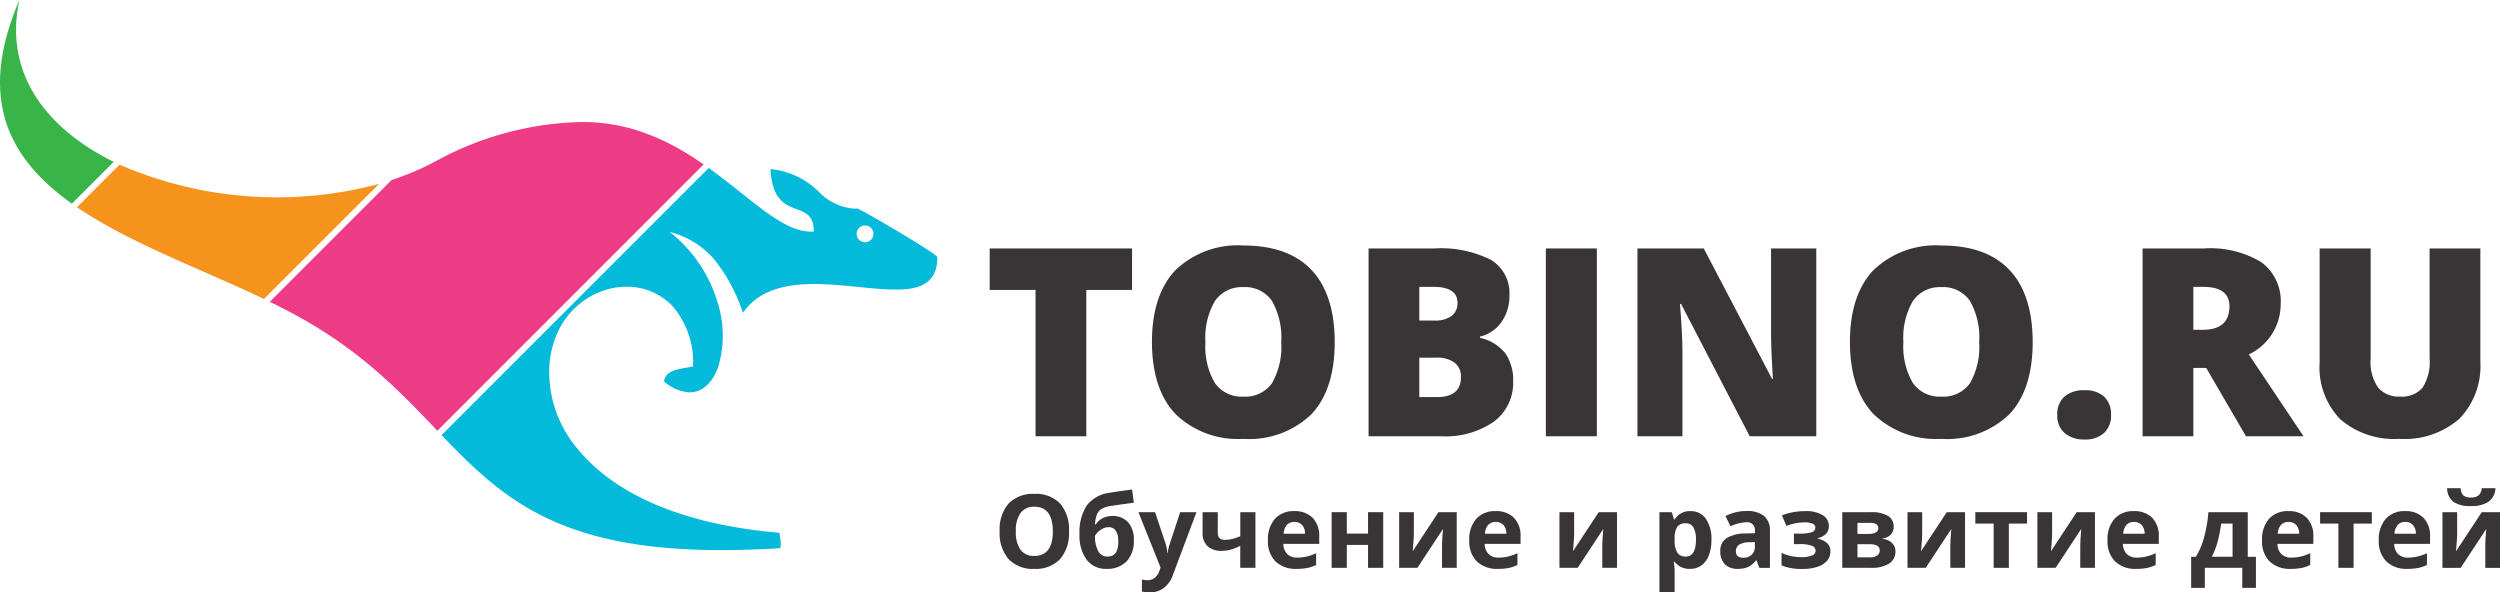 <svg xmlns="http://www.w3.org/2000/svg" viewBox="0 0 229.12 54.291">
  <defs>
    <style>
      .cls-1 {
        fill: #393435;
      }

      .cls-2 {
        fill: #f6931d;
      }

      .cls-3 {
        fill: #ed3b85;
      }

      .cls-4 {
        fill: #03bada;
      }

      .cls-5 {
        fill: #38b449;
      }
    </style>
  </defs>
  <g id="Логотип" transform="translate(0 -0.559)">
    <g id="Group" transform="translate(89.909 23)">
      <g id="Подстрочник" transform="translate(0.917 22.01)">
        <path id="Fill_13" data-name="Fill 13" class="cls-1" d="M3.178,6.872a3.062,3.062,0,0,1-2.356-.89A3.653,3.653,0,0,1,0,3.424,3.6,3.6,0,0,1,.824.879,3.1,3.1,0,0,1,3.187,0,3.054,3.054,0,0,1,5.541.886a3.647,3.647,0,0,1,.814,2.548,3.643,3.643,0,0,1-.822,2.548A3.062,3.062,0,0,1,3.178,6.872Zm.009-5.694a1.5,1.5,0,0,0-1.274.569,2.793,2.793,0,0,0-.429,1.688,2.8,2.8,0,0,0,.425,1.685,1.493,1.493,0,0,0,1.269.566c1.125,0,1.695-.757,1.695-2.251S4.305,1.177,3.187,1.177Z" transform="translate(0.791 0.813)"/>
        <path id="Fill_14" data-name="Fill 14" class="cls-1" d="M2.479,7.274A2.193,2.193,0,0,1,.655,6.436,3.681,3.681,0,0,1,0,4.124,4.5,4.5,0,0,1,.669,1.454,3.119,3.119,0,0,1,2.758.3C3.226.221,3.919.119,4.818,0l.159,1.215c-.372.042-1.02.132-2.105.292a2.3,2.3,0,0,0-.859.275,1.1,1.1,0,0,0-.422.52,2.866,2.866,0,0,0-.171.9h.068a1.626,1.626,0,0,1,.639-.574,1.877,1.877,0,0,1,.854-.2A1.893,1.893,0,0,1,4.451,3a2.387,2.387,0,0,1,.526,1.655,2.674,2.674,0,0,1-.664,1.93A2.444,2.444,0,0,1,2.479,7.274Zm.178-3.821a1.151,1.151,0,0,0-.491.114,1.744,1.744,0,0,0-.446.3,1.352,1.352,0,0,0-.3.372,2.777,2.777,0,0,0,.3,1.418.94.94,0,0,0,.845.491c.658,0,.991-.459.991-1.365C3.552,3.9,3.251,3.452,2.658,3.452Z" transform="translate(8.11 0.411)"/>
        <path id="Fill_15" data-name="Fill 15" class="cls-1" d="M0,0H1.525l.963,2.872a3.972,3.972,0,0,1,.169.886h.027a3.926,3.926,0,0,1,.2-.886L3.827,0H5.32L3.159,5.757a2.494,2.494,0,0,1-.847,1.2,2.139,2.139,0,0,1-1.286.4A3.211,3.211,0,0,1,.32,7.273v-1.1a2.366,2.366,0,0,0,.547.06A.99.99,0,0,0,1.514,6a1.469,1.469,0,0,0,.432-.682l.082-.252Z" transform="translate(13.507 2.489)"/>
        <path id="Fill_16" data-name="Fill 16" class="cls-1" d="M1.392,0V1.868q0,.667.617.667a2.908,2.908,0,0,0,.747-.091,5.479,5.479,0,0,0,.7-.238V0H4.844V5.1H3.452V3.077a4.083,4.083,0,0,1-.9.361,3.252,3.252,0,0,1-.8.105A1.821,1.821,0,0,1,.456,3.116,1.585,1.585,0,0,1,0,1.9V0Z" transform="translate(19.388 2.489)"/>
        <path id="Fill_17" data-name="Fill 17" class="cls-1" d="M2.621,5.292a2.649,2.649,0,0,1-1.927-.68A2.588,2.588,0,0,1,0,2.685,2.845,2.845,0,0,1,.642.7,2.294,2.294,0,0,1,2.416,0,2.261,2.261,0,0,1,4.1.617a2.341,2.341,0,0,1,.6,1.7V3H1.411a1.344,1.344,0,0,0,.351.927,1.244,1.244,0,0,0,.922.333,3.845,3.845,0,0,0,.872-.1,4.364,4.364,0,0,0,.859-.306V4.931a3.291,3.291,0,0,1-.78.272A4.962,4.962,0,0,1,2.621,5.292Zm-.2-4.3a.887.887,0,0,0-.694.281,1.3,1.3,0,0,0-.287.8H3.4a1.166,1.166,0,0,0-.27-.8A.916.916,0,0,0,2.425.991Z" transform="translate(25.379 2.393)"/>
        <path id="Fill_18" data-name="Fill 18" class="cls-1" d="M1.392,0V1.963H3.338V0H4.73V5.1H3.338V3H1.392V5.1H0V0Z" transform="translate(31.214 2.489)"/>
        <path id="Fill_19" data-name="Fill 19" class="cls-1" d="M1.347,0V2.018q0,.32-.105,1.562L3.6,0H5.274V5.1H3.927V3.068q0-.544.091-1.534L1.671,5.1H0V0Z" transform="translate(37.405 2.489)"/>
        <path id="Fill_20" data-name="Fill 20" class="cls-1" d="M2.621,5.292a2.649,2.649,0,0,1-1.927-.68A2.588,2.588,0,0,1,0,2.685,2.845,2.845,0,0,1,.642.7,2.294,2.294,0,0,1,2.416,0,2.261,2.261,0,0,1,4.1.617a2.341,2.341,0,0,1,.6,1.7V3H1.411a1.344,1.344,0,0,0,.351.927,1.244,1.244,0,0,0,.922.333,3.845,3.845,0,0,0,.872-.1,4.364,4.364,0,0,0,.859-.306V4.931a3.291,3.291,0,0,1-.78.272A4.962,4.962,0,0,1,2.621,5.292Zm-.2-4.3a.887.887,0,0,0-.694.281,1.3,1.3,0,0,0-.287.8H3.4a1.166,1.166,0,0,0-.27-.8A.916.916,0,0,0,2.425.991Z" transform="translate(43.83 2.393)"/>
        <path id="Fill_21" data-name="Fill 21" class="cls-1" d="M1.347,0V2.018q0,.32-.105,1.562L3.6,0H5.274V5.1H3.927V3.068q0-.544.091-1.534L1.671,5.1H0V0Z" transform="translate(52.094 2.489)"/>
        <path id="Fill_22" data-name="Fill 22" class="cls-1" d="M1.392,7.448H0V.1H1.132l.2.662h.064A1.617,1.617,0,0,1,2.839,0,1.663,1.663,0,0,1,4.255.7,3.248,3.248,0,0,1,4.766,2.64a3.861,3.861,0,0,1-.239,1.419,2.01,2.01,0,0,1-.682.918A1.759,1.759,0,0,1,2.8,5.292a1.7,1.7,0,0,1-1.411-.653H1.319c.05.44.073.675.073.74V7.447Zm1-6.333a.882.882,0,0,0-.753.318,1.825,1.825,0,0,0-.247,1.047V2.63a2.154,2.154,0,0,0,.245,1.178.873.873,0,0,0,.774.356c.621,0,.936-.519.936-1.543a2.212,2.212,0,0,0-.231-1.13A.788.788,0,0,0,2.392,1.114Z" transform="translate(61.258 2.393)"/>
        <path id="Fill_23" data-name="Fill 23" class="cls-1" d="M1.58,5.3a1.574,1.574,0,0,1-1.157-.42A1.622,1.622,0,0,1,0,3.685a1.353,1.353,0,0,1,.569-1.2,3.321,3.321,0,0,1,1.715-.427l.886-.028V1.808a.7.7,0,0,0-.795-.777A3.652,3.652,0,0,0,.936,1.4L.474.462A4.172,4.172,0,0,1,2.429,0,2.444,2.444,0,0,1,4,.447a1.662,1.662,0,0,1,.548,1.361v3.4H3.58l-.27-.694H3.273a2.048,2.048,0,0,1-.723.614A2.338,2.338,0,0,1,1.58,5.3ZM3.169,2.845l-.539.018a1.737,1.737,0,0,0-.9.219.691.691,0,0,0-.3.612c0,.391.227.589.676.589A1.074,1.074,0,0,0,2.879,4a.981.981,0,0,0,.29-.74Z" transform="translate(66.837 2.384)"/>
        <path id="Fill_24" data-name="Fill 24" class="cls-1" d="M1.643,2.059a3.434,3.434,0,0,0,1.121-.128A.432.432,0,0,0,3.1,1.525a.4.4,0,0,0-.242-.37,1.885,1.885,0,0,0-.8-.123,4.188,4.188,0,0,0-.8.087,4.217,4.217,0,0,0-.81.238L.036.384A5.786,5.786,0,0,1,1.091.089,6.693,6.693,0,0,1,2.233,0,2.821,2.821,0,0,1,3.762.366a1.122,1.122,0,0,1,.575.991q0,.862-1.018,1.123v.046a1.8,1.8,0,0,1,.892.441,1.047,1.047,0,0,1,.267.747,1.254,1.254,0,0,1-.3.826,1.915,1.915,0,0,1-.872.557,4.136,4.136,0,0,1-1.343.2A4.848,4.848,0,0,1,0,4.977V3.827a4.214,4.214,0,0,0,.861.287,4.108,4.108,0,0,0,.906.105,2.581,2.581,0,0,0,1.018-.153.479.479,0,0,0,.338-.436.488.488,0,0,0-.356-.459,3.038,3.038,0,0,0-1.1-.148H1.132V2.059Z" transform="translate(72.449 2.393)"/>
        <path id="Fill_25" data-name="Fill 25" class="cls-1" d="M2.616,5.1H0V0H2.616A2.936,2.936,0,0,1,4.189.34a1.12,1.12,0,0,1,.522,1,1.022,1.022,0,0,1-.257.7,1.254,1.254,0,0,1-.76.373v.036a1.452,1.452,0,0,1,.861.373,1.025,1.025,0,0,1,.318.76,1.284,1.284,0,0,1-.585,1.134A3.017,3.017,0,0,1,2.616,5.1ZM1.392,2.936V4.141H2.525A1.145,1.145,0,0,0,3.2,3.974a.544.544,0,0,0,.23-.468A.466.466,0,0,0,3.2,3.071a1.425,1.425,0,0,0-.7-.135Zm0-1.954V1.991H2.4a1.409,1.409,0,0,0,.671-.128A.443.443,0,0,0,3.3,1.447c0-.309-.249-.465-.74-.465Z" transform="translate(78.015 2.489)"/>
        <path id="Fill_26" data-name="Fill 26" class="cls-1" d="M1.347,0V2.018q0,.32-.105,1.562L3.6,0H5.274V5.1H3.927V3.068q0-.544.091-1.534L1.671,5.1H0V0Z" transform="translate(83.991 2.489)"/>
        <path id="Fill_27" data-name="Fill 27" class="cls-1" d="M4.74,0V1.046H3.069V5.1H1.676V1.046H0V0Z" transform="translate(90.21 2.489)"/>
        <path id="Fill_28" data-name="Fill 28" class="cls-1" d="M1.347,0V2.018q0,.32-.105,1.562L3.6,0H5.274V5.1H3.927V3.068q0-.544.091-1.534L1.671,5.1H0V0Z" transform="translate(95.899 2.489)"/>
        <path id="Fill_29" data-name="Fill 29" class="cls-1" d="M2.621,5.292a2.649,2.649,0,0,1-1.927-.68A2.588,2.588,0,0,1,0,2.685,2.845,2.845,0,0,1,.642.7,2.294,2.294,0,0,1,2.416,0,2.261,2.261,0,0,1,4.1.617a2.341,2.341,0,0,1,.6,1.7V3H1.411a1.344,1.344,0,0,0,.351.927,1.244,1.244,0,0,0,.922.333,3.845,3.845,0,0,0,.872-.1,4.364,4.364,0,0,0,.859-.306V4.931a3.291,3.291,0,0,1-.78.272A4.962,4.962,0,0,1,2.621,5.292Zm-.2-4.3a.887.887,0,0,0-.694.281,1.3,1.3,0,0,0-.287.8H3.4a1.166,1.166,0,0,0-.27-.8A.916.916,0,0,0,2.425.991Z" transform="translate(102.324 2.393)"/>
        <path id="Fill_30" data-name="Fill 30" class="cls-1" d="M1.251,6.936H0V4.087H.429A6.482,6.482,0,0,0,1.165,2.37,12.821,12.821,0,0,0,1.58,0H5.187V4.087h.749V6.934H4.685V5.1H1.251V6.935Zm1.5-5.891h0a13.562,13.562,0,0,1-.313,1.612,6.685,6.685,0,0,1-.55,1.429H3.794V1.046H2.749Z" transform="translate(109.99 2.489)"/>
        <path id="Fill_31" data-name="Fill 31" class="cls-1" d="M2.621,5.292a2.649,2.649,0,0,1-1.927-.68A2.588,2.588,0,0,1,0,2.685,2.845,2.845,0,0,1,.642.7,2.294,2.294,0,0,1,2.416,0,2.261,2.261,0,0,1,4.1.617a2.341,2.341,0,0,1,.6,1.7V3H1.411a1.344,1.344,0,0,0,.351.927,1.244,1.244,0,0,0,.922.333,3.845,3.845,0,0,0,.872-.1,4.364,4.364,0,0,0,.859-.306V4.931a3.291,3.291,0,0,1-.78.272A4.962,4.962,0,0,1,2.621,5.292Zm-.2-4.3a.887.887,0,0,0-.694.281,1.3,1.3,0,0,0-.287.8H3.4a1.166,1.166,0,0,0-.27-.8A.916.916,0,0,0,2.425.991Z" transform="translate(116.487 2.393)"/>
        <path id="Fill_32" data-name="Fill 32" class="cls-1" d="M4.74,0V1.046H3.069V5.1H1.676V1.046H0V0Z" transform="translate(121.806 2.489)"/>
        <path id="Fill_33" data-name="Fill 33" class="cls-1" d="M2.621,5.292a2.649,2.649,0,0,1-1.927-.68A2.588,2.588,0,0,1,0,2.685,2.845,2.845,0,0,1,.642.7,2.294,2.294,0,0,1,2.416,0,2.261,2.261,0,0,1,4.1.617a2.341,2.341,0,0,1,.6,1.7V3H1.411a1.344,1.344,0,0,0,.351.927,1.244,1.244,0,0,0,.922.333,3.845,3.845,0,0,0,.872-.1,4.364,4.364,0,0,0,.859-.306V4.931a3.291,3.291,0,0,1-.78.272A4.962,4.962,0,0,1,2.621,5.292Zm-.2-4.3a.887.887,0,0,0-.694.281,1.3,1.3,0,0,0-.287.8H3.4a1.166,1.166,0,0,0-.27-.8A.916.916,0,0,0,2.425.991Z" transform="translate(127.185 2.393)"/>
        <path id="Fill_34" data-name="Fill 34" class="cls-1" d="M1.67,7.3H0V2.2H1.347V4.215c0,.211-.035.736-.105,1.562L3.6,2.2H5.274V7.3H3.927V5.265c0-.367.031-.883.091-1.535L1.67,7.3Zm.942-5.667a2.755,2.755,0,0,1-1.6-.374A1.606,1.606,0,0,1,.429,0H1.676a.978.978,0,0,0,.235.66,1.073,1.073,0,0,0,.728.19A.993.993,0,0,0,3.326.642,1,1,0,0,0,3.6,0h1.26a1.637,1.637,0,0,1-.643,1.244A2.8,2.8,0,0,1,2.612,1.634Z" transform="translate(133.02 0.293)"/>
      </g>
      <g id="Название">
        <path id="Fill_2" data-name="Fill 2" class="cls-1" d="M8.372,17.719a8.2,8.2,0,0,1-6.211-2.272C.727,13.94,0,11.714,0,8.831c0-2.852.723-5.06,2.148-6.565A8.241,8.241,0,0,1,8.4,0c2.727,0,4.822.756,6.228,2.248s2.12,3.716,2.12,6.606-.717,5.106-2.131,6.605A8.2,8.2,0,0,1,8.372,17.719ZM8.4,3.815a2.993,2.993,0,0,0-2.623,1.26A6.685,6.685,0,0,0,4.9,8.854,6.607,6.607,0,0,0,5.766,12.6a2.976,2.976,0,0,0,2.605,1.248,3,3,0,0,0,2.619-1.212,6.667,6.667,0,0,0,.854-3.779,6.716,6.716,0,0,0-.866-3.809A2.964,2.964,0,0,0,8.4,3.815Z" transform="translate(15.666 0.059)"/>
        <path id="Fill_4" data-name="Fill 4" class="cls-1" d="M6.7,17.213H0V0H6a10.263,10.263,0,0,1,5.21,1.042,3.545,3.545,0,0,1,1.7,3.244,4.118,4.118,0,0,1-.742,2.472,3.324,3.324,0,0,1-1.955,1.319v.118a4.024,4.024,0,0,1,2.319,1.413,4.281,4.281,0,0,1,.719,2.567,4.418,4.418,0,0,1-1.76,3.692A7.747,7.747,0,0,1,6.7,17.213ZM4.651,10.008v3.614H6.286c1.446,0,2.179-.618,2.179-1.836a1.587,1.587,0,0,0-.582-1.319,2.7,2.7,0,0,0-1.69-.459Zm0-6.488V6.605h1.4A2.543,2.543,0,0,0,7.6,6.193a1.442,1.442,0,0,0,.548-1.225c0-.961-.737-1.448-2.19-1.448Z" transform="translate(35.517 0.33)"/>
        <path id="Fill_6" data-name="Fill 6" class="cls-1" d="M0,17.214H4.674V0H0Z" transform="translate(51.765 0.329)"/>
        <path id="Fill_8" data-name="Fill 8" class="cls-1" d="M16.39,17.214h-6.1L4,5.087H3.9q.223,2.861.224,4.368v7.759H0V0H6.076L12.34,11.963h.07q-.164-2.6-.165-4.18V0H16.39Z" transform="translate(60.16 0.329)"/>
        <path id="Fill_9" data-name="Fill 9" class="cls-1" d="M8.372,17.719a8.2,8.2,0,0,1-6.211-2.272C.727,13.94,0,11.714,0,8.831c0-2.852.723-5.06,2.148-6.565A8.241,8.241,0,0,1,8.4,0c2.727,0,4.822.756,6.228,2.248s2.12,3.716,2.12,6.606-.717,5.106-2.131,6.605A8.2,8.2,0,0,1,8.372,17.719ZM8.4,3.815a2.993,2.993,0,0,0-2.623,1.26A6.685,6.685,0,0,0,4.9,8.854,6.607,6.607,0,0,0,5.766,12.6a2.976,2.976,0,0,0,2.605,1.248,3,3,0,0,0,2.619-1.212,6.667,6.667,0,0,0,.854-3.779,6.716,6.716,0,0,0-.866-3.809A2.964,2.964,0,0,0,8.4,3.815Z" transform="translate(79.634 0.059)"/>
        <path id="Fill_10" data-name="Fill 10" class="cls-1" d="M0,2.261A2.154,2.154,0,0,1,.641.589,2.668,2.668,0,0,1,2.508,0,2.509,2.509,0,0,1,4.3.589a2.187,2.187,0,0,1,.624,1.672,2.143,2.143,0,0,1-.642,1.654,2.506,2.506,0,0,1-1.772.594A2.692,2.692,0,0,1,.671,3.921,2.092,2.092,0,0,1,0,2.261" transform="translate(98.638 13.328)"/>
        <path id="Fill_11" data-name="Fill 11" class="cls-1" d="M4.651,17.215H0V0H5.64A9,9,0,0,1,10.9,1.272a4.423,4.423,0,0,1,1.755,3.815,5.1,5.1,0,0,1-2.92,4.627l5.015,7.5-5.274,0L5.828,10.95H4.651v6.264Zm0-13.694V7.454h.871C7.14,7.454,7.96,6.729,7.96,5.3c0-1.179-.8-1.778-2.39-1.778Z" transform="translate(106.456 0.329)"/>
        <path id="Fill_12" data-name="Fill 12" class="cls-1" d="M14.73,0V10.361A6.954,6.954,0,0,1,12.817,15.6,7.612,7.612,0,0,1,7.3,17.449a7.536,7.536,0,0,1-5.41-1.8A6.82,6.82,0,0,1,0,10.467V0H4.675V10.1a4.137,4.137,0,0,0,.683,2.649,2.464,2.464,0,0,0,2.013.824,2.466,2.466,0,0,0,2.067-.818,4.385,4.385,0,0,0,.641-2.679V0Z" transform="translate(122.68 0.329)"/>
        <path id="Fill_1" data-name="Fill 1" class="cls-1" d="M8.854,17.214H4.2V3.8H0V0H13.046V3.8H8.854Z" transform="translate(0.795 0.329)"/>
      </g>
    </g>
    <g id="Фирменный_знак" data-name="Фирменный знак">
      <path id="Fill_35" data-name="Fill 35" class="cls-2" d="M17.14,12.314,27.694,1.76A36.211,36.211,0,0,1,3.9,0L0,3.9c4.841,3.3,11.4,5.665,17.14,8.412" transform="translate(7.054 15.649)"/>
      <path id="Fill_36" data-name="Fill 36" class="cls-3" d="M27.79.026A29.012,29.012,0,0,0,15.167,3.612a24.691,24.691,0,0,1-4,1.7L0,16.475c1.1.537,2.167,1.09,3.182,1.669,5.576,3.181,8.978,6.807,12.174,10.144L39.761,3.882C36.563,1.662,32.705-.245,27.79.026" transform="translate(24.727 11.745)"/>
      <path id="Fill_37" data-name="Fill 37" class="cls-4" d="M25.674,35.02h0c-6.918,0-12.128-.99-16.4-3.114-3.8-1.89-6.449-4.481-9.276-7.425L24.482,0c1.055.756,2.024,1.527,2.962,2.272,2.4,1.91,4.476,3.559,6.386,3.559.1,0,.191,0,.285-.012,0-1.449-.73-1.724-1.575-2.042-1.052-.4-2.244-.845-2.4-3.674A7.29,7.29,0,0,1,34.56,2.164a5.031,5.031,0,0,0,3.261,1.561c.093,0,.189,0,.285-.01.739.3,7.33,4.161,7.33,4.47,0,2.605-1.933,2.957-3.823,2.957-1.043,0-2.205-.116-3.436-.238-1.331-.133-2.708-.27-4.043-.27-3.185,0-5.257.838-6.522,2.637a15.5,15.5,0,0,0-2.618-4.884A7.929,7.929,0,0,0,20.9,5.86a12.749,12.749,0,0,1,4.357,6.34,10.028,10.028,0,0,1,.105,6c-.52,1.5-1.477,2.361-2.628,2.362a3.8,3.8,0,0,1-2.341-1.006c.083-.923,1.185-1.11,2.071-1.26.209-.035.407-.069.581-.11a7.869,7.869,0,0,0-1.876-5.523,5.725,5.725,0,0,0-4.219-1.78c-3.158,0-6.595,2.4-7.052,6.976a10.872,10.872,0,0,0,2.669,8c2.449,2.949,7.63,6.657,18.4,7.574,0,.051.017.131.033.231.057.37.152.988.024,1.147a.1.1,0,0,1-.07.038C29.1,34.961,27.325,35.02,25.674,35.02ZM38.808,5.265a.769.769,0,1,0,.769.769A.77.77,0,0,0,38.808,5.265Z" transform="translate(40.47 15.955)"/>
      <path id="Fill_38" data-name="Fill 38" class="cls-5" d="M6.588,18.666l3.831-3.831C4.265,11.8.311,6.719,1.776,0-2.169,9.168.908,14.625,6.588,18.666" transform="translate(0 0.559)"/>
    </g>
  </g>
</svg>
